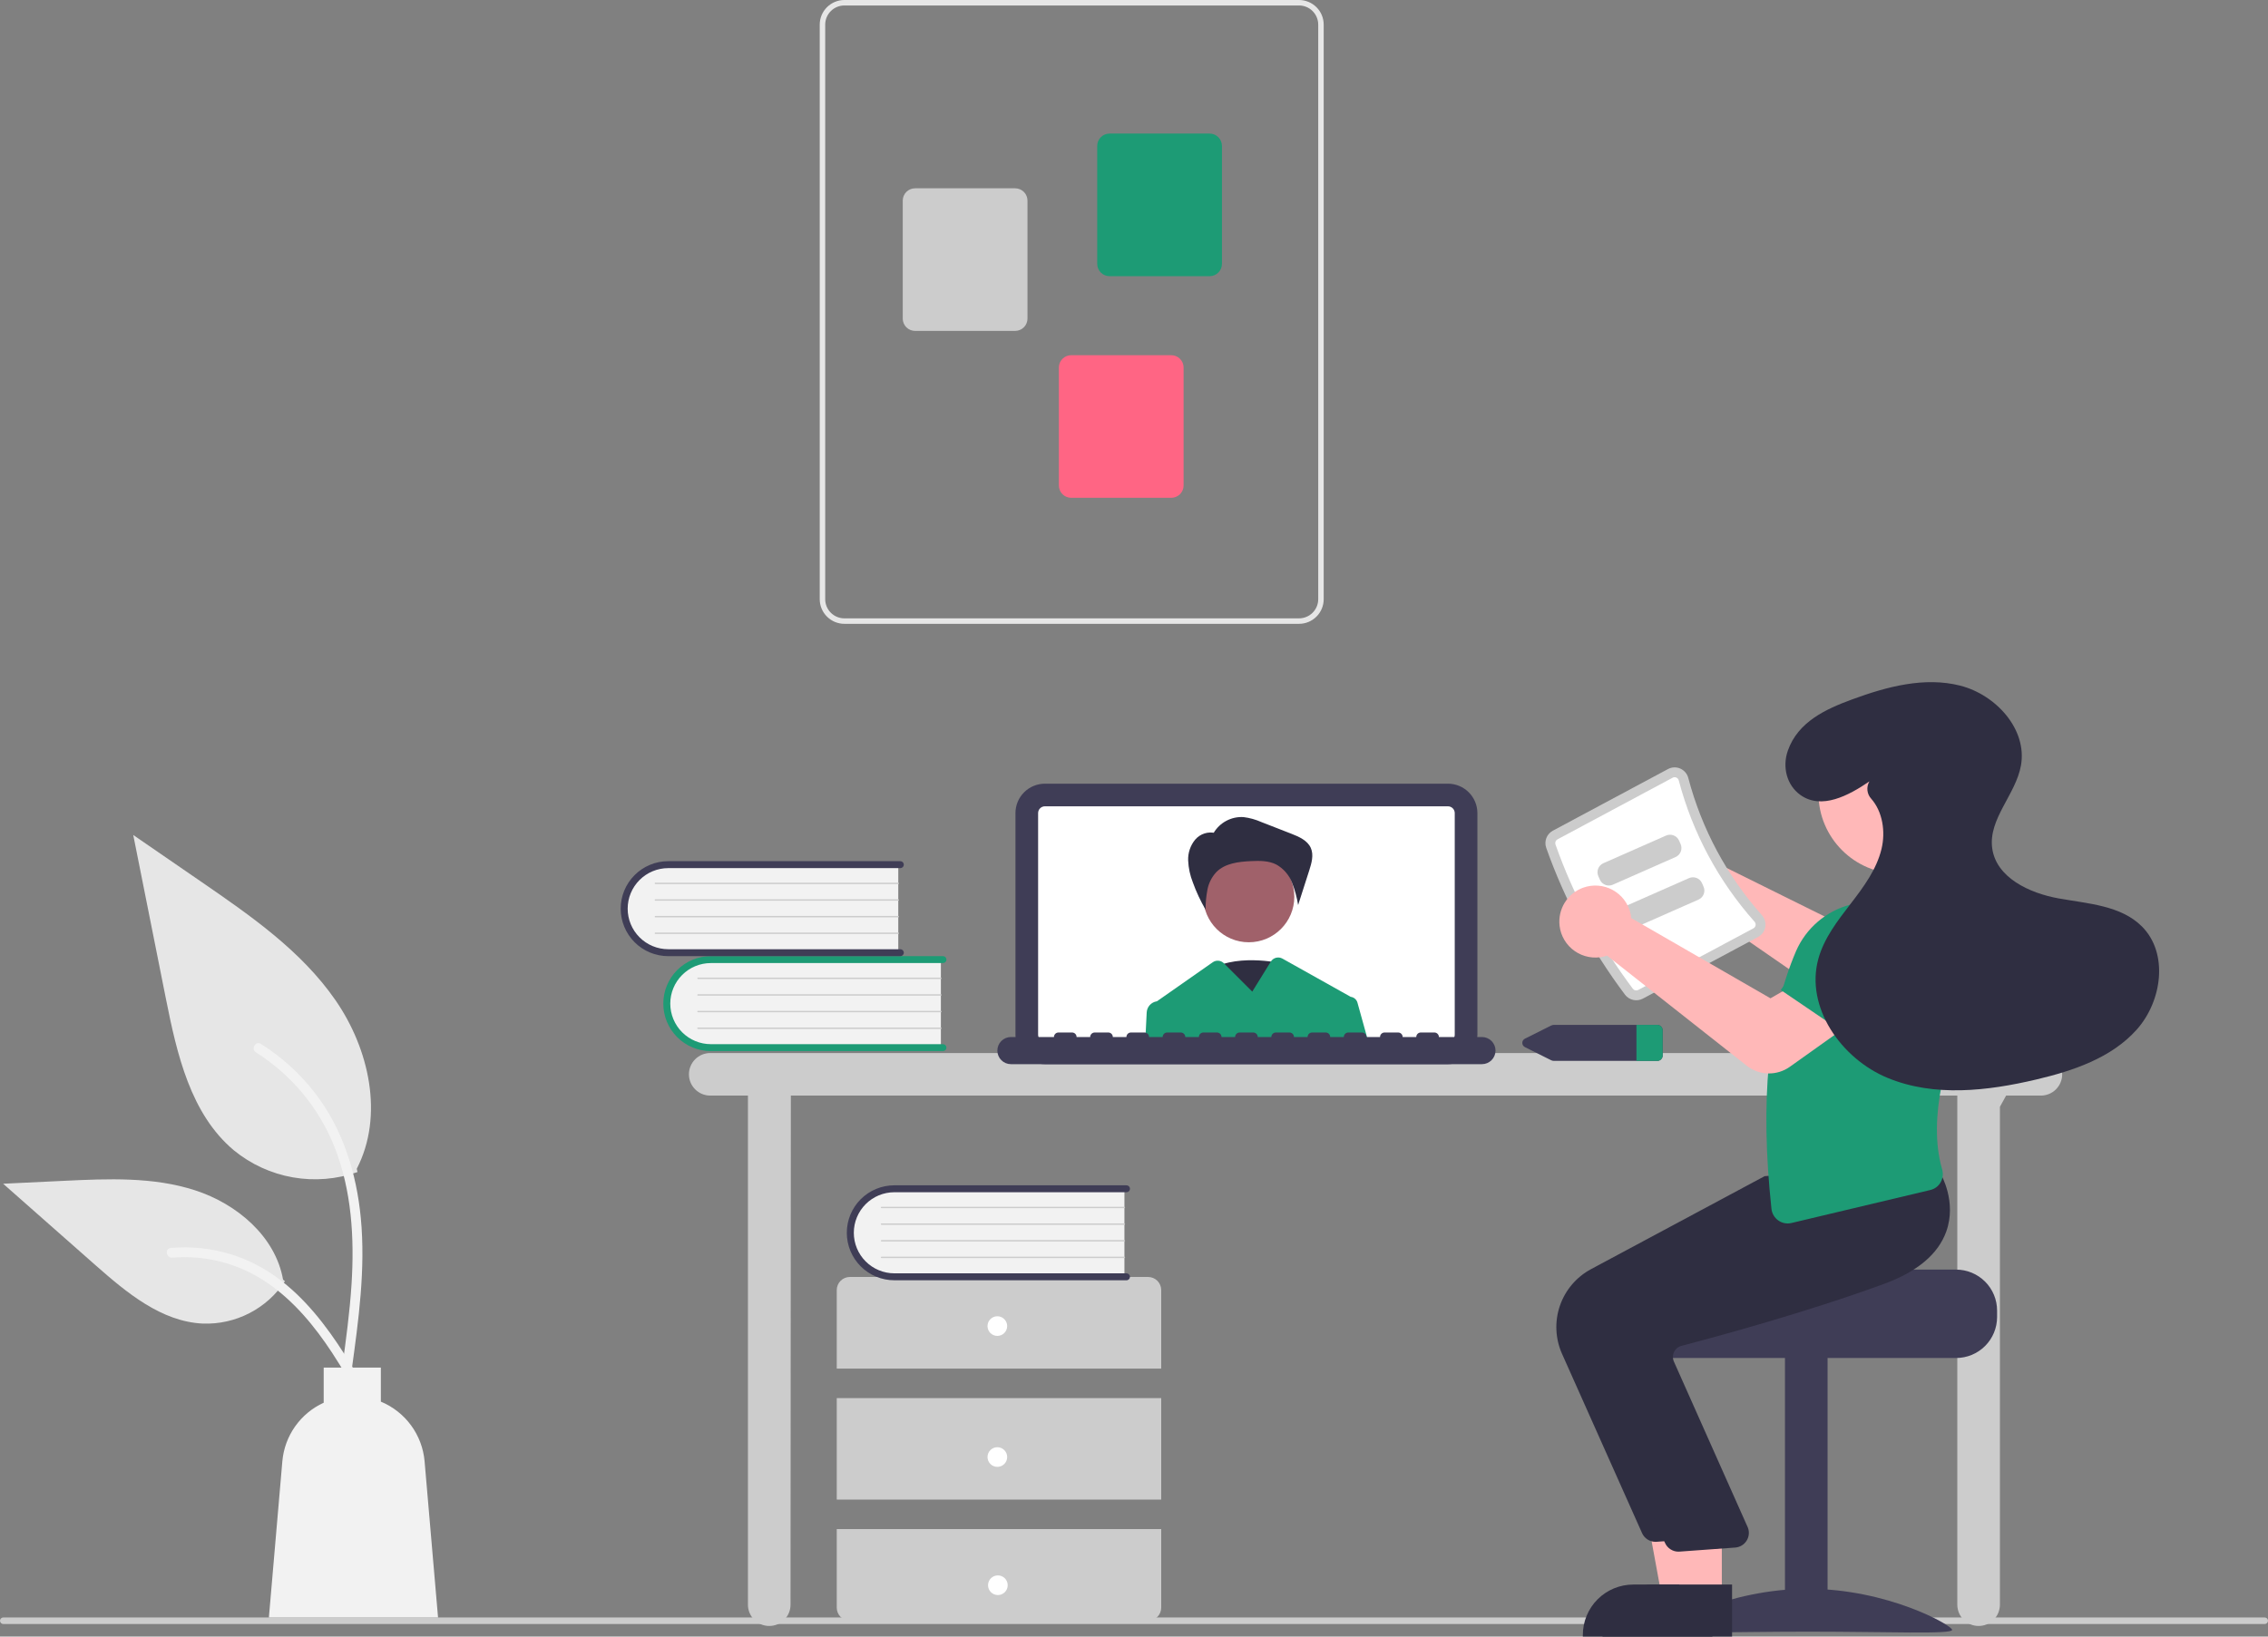 <svg width="266" height="192" viewBox="0 0 266 192" fill="none" xmlns="http://www.w3.org/2000/svg">
<rect x="0" y="0" width="266" height="192" fill="#808080" stroke="none"/>
<g clip-path="url(#clip0)">
<path d="M265.616 190.528H0.384C0.282 190.528 0.185 190.487 0.113 190.415C0.04 190.343 0 190.245 0 190.144C0 190.042 0.04 189.944 0.113 189.872C0.185 189.8 0.282 189.76 0.384 189.76H265.616C265.718 189.76 265.815 189.8 265.887 189.872C265.96 189.944 266 190.042 266 190.144C266 190.245 265.96 190.343 265.887 190.415C265.815 190.487 265.718 190.528 265.616 190.528Z" fill="#CCCCCC"/>
<path d="M239.363 123.541H83.3C82.637 123.541 82.001 123.804 81.533 124.272C81.064 124.74 80.801 125.375 80.801 126.037C80.801 126.7 81.064 127.335 81.533 127.803C82.001 128.271 82.637 128.534 83.3 128.534H87.72V188.261C87.72 188.923 87.983 189.558 88.452 190.026C88.921 190.494 89.556 190.757 90.219 190.757C90.881 190.757 91.517 190.494 91.986 190.026C92.454 189.558 92.717 188.923 92.717 188.261L92.755 128.534H229.561V188.261C229.561 188.923 229.824 189.558 230.293 190.026C230.762 190.494 231.397 190.757 232.06 190.757C232.722 190.757 233.358 190.494 233.827 190.026C234.295 189.558 234.558 188.923 234.558 188.261V129.85L235.285 128.534H239.363C240.026 128.534 240.661 128.271 241.13 127.803C241.599 127.335 241.862 126.7 241.862 126.037C241.862 125.375 241.599 124.74 241.13 124.272C240.661 123.804 240.026 123.541 239.363 123.541Z" fill="#CCCCCC"/>
<path d="M169.823 124.847H122.549C121.634 124.846 120.756 124.483 120.109 123.836C119.462 123.189 119.098 122.312 119.097 121.397V95.391C119.098 94.476 119.462 93.599 120.109 92.953C120.756 92.306 121.634 91.942 122.549 91.941H169.823C170.738 91.942 171.615 92.306 172.263 92.953C172.91 93.599 173.274 94.476 173.275 95.391V121.397C173.274 122.312 172.91 123.189 172.263 123.836C171.615 124.483 170.738 124.846 169.823 124.847Z" fill="#3F3D56"/>
<path d="M169.822 94.596H122.549C122.339 94.596 122.136 94.68 121.987 94.829C121.838 94.978 121.754 95.18 121.754 95.391V121.398C121.754 121.609 121.838 121.811 121.987 121.96C122.136 122.109 122.339 122.193 122.549 122.193H169.822C170.033 122.193 170.235 122.109 170.384 121.96C170.534 121.811 170.618 121.609 170.618 121.398V95.391C170.618 95.18 170.534 94.978 170.384 94.829C170.235 94.68 170.033 94.596 169.822 94.596Z" fill="white"/>
<path d="M150.218 113.009C150.218 113.009 144.559 111.706 141.446 114.095C138.334 116.484 145.407 121.913 145.407 121.913L150.218 113.009Z" fill="#2F2E41"/>
<path d="M146.463 110.547C149.411 110.547 151.801 108.159 151.801 105.213C151.801 102.267 149.411 99.879 146.463 99.879C143.515 99.879 141.125 102.267 141.125 105.213C141.125 108.159 143.515 110.547 146.463 110.547Z" fill="#A0616A"/>
<path d="M142.335 97.725C142.691 97.122 143.207 96.628 143.826 96.299C144.445 95.97 145.143 95.818 145.843 95.86C146.576 95.952 147.29 96.152 147.963 96.453L151.453 97.813C152.356 98.165 153.345 98.597 153.737 99.482C154.101 100.305 153.829 101.254 153.555 102.11L152.249 106.179C152.104 105.258 151.856 104.356 151.509 103.491C151.156 102.62 150.519 101.894 149.701 101.431C148.794 100.966 147.726 100.976 146.708 101.025C145.267 101.094 143.7 101.277 142.676 102.293C142.133 102.87 141.764 103.589 141.614 104.367C141.465 105.14 141.391 105.926 141.391 106.714C140.8 105.699 140.302 104.633 139.904 103.528C139.576 102.705 139.389 101.833 139.351 100.949C139.317 100.057 139.613 99.183 140.183 98.496C140.472 98.16 140.85 97.911 141.273 97.778C141.696 97.645 142.148 97.633 142.578 97.743L142.335 97.725Z" fill="#2F2E41"/>
<path d="M159.209 117.634C159.159 117.454 159.057 117.293 158.915 117.17C158.774 117.048 158.599 116.97 158.413 116.947C158.401 116.938 158.388 116.93 158.375 116.924L150.406 112.461C150.178 112.334 149.91 112.299 149.658 112.364C149.405 112.429 149.187 112.589 149.05 112.81L146.87 116.336L143.587 113.056L143.535 113.004C143.367 112.835 143.144 112.732 142.907 112.711C142.67 112.69 142.433 112.754 142.237 112.89L135.688 117.473C135.677 117.473 135.665 117.477 135.654 117.477C135.34 117.529 135.054 117.686 134.842 117.923C134.63 118.16 134.506 118.462 134.489 118.779L134.32 122.193H160.474L159.209 117.634Z" fill="#1D9B75"/>
<path d="M173.806 121.663H168.76C168.76 121.522 168.704 121.387 168.605 121.288C168.505 121.188 168.37 121.132 168.229 121.132H166.636C166.495 121.132 166.36 121.188 166.26 121.288C166.16 121.387 166.104 121.522 166.104 121.663H164.511C164.511 121.522 164.455 121.387 164.355 121.288C164.256 121.188 164.121 121.132 163.98 121.132H162.386C162.245 121.132 162.11 121.188 162.011 121.288C161.911 121.387 161.855 121.522 161.855 121.663H160.262C160.262 121.522 160.206 121.387 160.106 121.288C160.006 121.188 159.871 121.132 159.73 121.132H158.137C157.996 121.132 157.861 121.188 157.761 121.288C157.662 121.387 157.606 121.522 157.606 121.663H156.012C156.012 121.522 155.956 121.387 155.857 121.288C155.757 121.188 155.622 121.132 155.481 121.132H153.888C153.747 121.132 153.612 121.188 153.512 121.288C153.413 121.387 153.357 121.522 153.357 121.663H151.763C151.763 121.522 151.707 121.387 151.608 121.288C151.508 121.188 151.373 121.132 151.232 121.132H149.638C149.498 121.132 149.362 121.188 149.263 121.288C149.163 121.387 149.107 121.522 149.107 121.663H147.514C147.514 121.522 147.458 121.387 147.358 121.288C147.259 121.188 147.123 121.132 146.983 121.132H145.389C145.248 121.132 145.113 121.188 145.014 121.288C144.914 121.387 144.858 121.522 144.858 121.663H143.264C143.264 121.522 143.209 121.387 143.109 121.288C143.009 121.188 142.874 121.132 142.733 121.132H141.14C140.999 121.132 140.864 121.188 140.764 121.288C140.665 121.387 140.609 121.522 140.609 121.663H139.015C139.015 121.522 138.959 121.387 138.86 121.288C138.76 121.188 138.625 121.132 138.484 121.132H136.891C136.75 121.132 136.615 121.188 136.515 121.288C136.415 121.387 136.359 121.522 136.359 121.663H134.766C134.766 121.522 134.71 121.387 134.61 121.288C134.511 121.188 134.376 121.132 134.235 121.132H132.641C132.5 121.132 132.365 121.188 132.266 121.288C132.166 121.387 132.11 121.522 132.11 121.663H130.517C130.517 121.522 130.461 121.387 130.361 121.288C130.261 121.188 130.126 121.132 129.985 121.132H128.392C128.251 121.132 128.116 121.188 128.016 121.288C127.917 121.387 127.861 121.522 127.861 121.663H126.267C126.267 121.522 126.211 121.387 126.112 121.288C126.012 121.188 125.877 121.132 125.736 121.132H124.143C124.002 121.132 123.867 121.188 123.767 121.288C123.667 121.387 123.612 121.522 123.612 121.663H118.566C118.143 121.663 117.739 121.832 117.44 122.13C117.142 122.429 116.974 122.833 116.974 123.255C116.974 123.677 117.142 124.082 117.44 124.38C117.739 124.679 118.143 124.847 118.566 124.847H173.806C174.229 124.847 174.634 124.68 174.933 124.381C175.232 124.082 175.4 123.677 175.4 123.255C175.4 122.833 175.232 122.428 174.933 122.129C174.634 121.831 174.229 121.663 173.806 121.663Z" fill="#3F3D56"/>
<path d="M110.351 112.416V122.989H83.843C83.132 123.013 82.424 122.895 81.761 122.64C81.098 122.386 80.492 122.001 79.981 121.507C79.47 121.014 79.063 120.423 78.786 119.769C78.508 119.115 78.365 118.413 78.365 117.703C78.365 116.992 78.508 116.29 78.786 115.636C79.063 114.982 79.47 114.391 79.981 113.898C80.492 113.405 81.098 113.019 81.761 112.765C82.424 112.51 83.132 112.392 83.843 112.416H110.351Z" fill="#F2F2F2"/>
<path d="M111.002 122.907C111.002 123.015 110.959 123.119 110.883 123.195C110.807 123.271 110.703 123.314 110.595 123.314H83.37C81.892 123.314 80.474 122.727 79.428 121.682C78.383 120.638 77.795 119.221 77.795 117.743C77.795 116.266 78.383 114.849 79.428 113.804C80.474 112.759 81.892 112.172 83.37 112.172H110.595C110.703 112.172 110.807 112.215 110.883 112.291C110.959 112.368 111.002 112.471 111.002 112.579C111.002 112.687 110.959 112.79 110.883 112.867C110.807 112.943 110.703 112.986 110.595 112.986H83.37C82.108 112.987 80.898 113.489 80.006 114.381C79.115 115.273 78.613 116.482 78.613 117.743C78.613 119.004 79.115 120.214 80.006 121.106C80.898 121.998 82.108 122.5 83.37 122.501H110.595C110.703 122.501 110.807 122.544 110.883 122.62C110.959 122.696 111.002 122.8 111.002 122.907Z" fill="#1D9B75"/>
<path d="M110.351 114.856H81.865C81.854 114.856 81.843 114.854 81.833 114.85C81.823 114.846 81.814 114.84 81.807 114.832C81.799 114.825 81.793 114.816 81.789 114.806C81.785 114.796 81.783 114.785 81.783 114.775C81.783 114.764 81.785 114.753 81.789 114.743C81.793 114.734 81.799 114.725 81.807 114.717C81.814 114.709 81.823 114.703 81.833 114.699C81.843 114.695 81.854 114.693 81.865 114.693H110.351C110.373 114.694 110.393 114.702 110.408 114.717C110.424 114.733 110.432 114.753 110.432 114.775C110.432 114.796 110.424 114.817 110.408 114.832C110.393 114.847 110.373 114.856 110.351 114.856Z" fill="#CCCCCC"/>
<path d="M110.351 116.808H81.865C81.854 116.808 81.843 116.806 81.833 116.802C81.823 116.798 81.814 116.792 81.807 116.784C81.799 116.777 81.793 116.768 81.789 116.758C81.785 116.748 81.783 116.737 81.783 116.727C81.783 116.716 81.785 116.705 81.789 116.695C81.793 116.685 81.799 116.676 81.807 116.669C81.814 116.661 81.823 116.655 81.833 116.651C81.843 116.647 81.854 116.645 81.865 116.645H110.351C110.373 116.645 110.393 116.654 110.408 116.669C110.424 116.684 110.432 116.705 110.432 116.727C110.432 116.748 110.424 116.769 110.408 116.784C110.393 116.799 110.373 116.808 110.351 116.808Z" fill="#CCCCCC"/>
<path d="M110.351 118.76H81.865C81.854 118.76 81.843 118.758 81.833 118.754C81.823 118.75 81.814 118.744 81.807 118.736C81.799 118.728 81.793 118.719 81.789 118.71C81.785 118.7 81.783 118.689 81.783 118.678C81.783 118.668 81.785 118.657 81.789 118.647C81.793 118.637 81.799 118.628 81.807 118.621C81.814 118.613 81.823 118.607 81.833 118.603C81.843 118.599 81.854 118.597 81.865 118.597H110.351C110.373 118.597 110.393 118.606 110.408 118.621C110.424 118.636 110.432 118.657 110.432 118.678C110.432 118.7 110.424 118.72 110.408 118.736C110.393 118.751 110.373 118.759 110.351 118.76Z" fill="#CCCCCC"/>
<path d="M110.351 120.711H81.865C81.854 120.712 81.843 120.709 81.833 120.705C81.823 120.701 81.814 120.695 81.807 120.688C81.799 120.68 81.793 120.671 81.789 120.661C81.785 120.651 81.783 120.641 81.783 120.63C81.783 120.619 81.785 120.609 81.789 120.599C81.793 120.589 81.799 120.58 81.807 120.572C81.814 120.565 81.823 120.559 81.833 120.555C81.843 120.551 81.854 120.549 81.865 120.549H110.351C110.373 120.549 110.393 120.558 110.408 120.573C110.424 120.588 110.432 120.609 110.432 120.63C110.432 120.652 110.424 120.672 110.408 120.687C110.393 120.703 110.373 120.711 110.351 120.711Z" fill="#CCCCCC"/>
<path d="M105.354 101.277V111.85H78.846C78.135 111.875 77.427 111.756 76.764 111.502C76.1 111.247 75.495 110.862 74.984 110.368C74.473 109.875 74.066 109.284 73.789 108.63C73.511 107.977 73.368 107.274 73.368 106.564C73.368 105.854 73.511 105.151 73.789 104.497C74.066 103.843 74.473 103.252 74.984 102.759C75.495 102.266 76.1 101.88 76.764 101.626C77.427 101.371 78.135 101.253 78.846 101.277H105.354Z" fill="#F2F2F2"/>
<path d="M106.005 111.769C106.005 111.876 105.962 111.98 105.886 112.056C105.81 112.132 105.706 112.175 105.598 112.175H78.373C77.641 112.175 76.916 112.031 76.24 111.751C75.563 111.471 74.949 111.061 74.431 110.544C73.913 110.026 73.503 109.412 73.222 108.736C72.942 108.06 72.798 107.336 72.798 106.604C72.798 105.873 72.942 105.148 73.222 104.472C73.503 103.797 73.913 103.182 74.431 102.665C74.949 102.148 75.563 101.737 76.24 101.458C76.916 101.178 77.641 101.033 78.373 101.033H105.598C105.706 101.033 105.81 101.076 105.886 101.153C105.962 101.229 106.005 101.332 106.005 101.44C106.005 101.548 105.962 101.651 105.886 101.728C105.81 101.804 105.706 101.847 105.598 101.847H78.373C77.111 101.848 75.901 102.35 75.009 103.242C74.117 104.134 73.616 105.343 73.616 106.604C73.616 107.865 74.117 109.075 75.009 109.967C75.901 110.859 77.111 111.361 78.373 111.362H105.598C105.706 111.362 105.81 111.405 105.886 111.481C105.962 111.557 106.005 111.661 106.005 111.769Z" fill="#3F3D56"/>
<path d="M105.354 103.717H76.868C76.857 103.717 76.846 103.715 76.836 103.711C76.826 103.707 76.817 103.701 76.81 103.693C76.802 103.686 76.796 103.677 76.792 103.667C76.788 103.657 76.786 103.646 76.786 103.636C76.786 103.625 76.788 103.614 76.792 103.605C76.796 103.595 76.802 103.586 76.81 103.578C76.817 103.571 76.826 103.565 76.836 103.56C76.846 103.556 76.857 103.554 76.868 103.554H105.354C105.376 103.555 105.396 103.563 105.411 103.578C105.426 103.594 105.435 103.614 105.435 103.636C105.435 103.657 105.426 103.678 105.411 103.693C105.396 103.708 105.376 103.717 105.354 103.717Z" fill="#CCCCCC"/>
<path d="M105.354 105.669H76.868C76.857 105.669 76.846 105.667 76.836 105.663C76.826 105.659 76.817 105.653 76.81 105.646C76.802 105.638 76.796 105.629 76.792 105.619C76.788 105.609 76.786 105.599 76.786 105.588C76.786 105.577 76.788 105.567 76.792 105.557C76.796 105.547 76.802 105.538 76.81 105.53C76.817 105.523 76.826 105.517 76.836 105.513C76.846 105.509 76.857 105.507 76.868 105.507H105.354C105.376 105.507 105.396 105.515 105.411 105.531C105.426 105.546 105.435 105.566 105.435 105.588C105.435 105.609 105.426 105.63 105.411 105.645C105.396 105.66 105.376 105.669 105.354 105.669Z" fill="#CCCCCC"/>
<path d="M105.354 107.621H76.868C76.857 107.621 76.846 107.619 76.836 107.615C76.826 107.611 76.817 107.605 76.81 107.597C76.802 107.59 76.796 107.581 76.792 107.571C76.788 107.561 76.786 107.55 76.786 107.54C76.786 107.529 76.788 107.518 76.792 107.508C76.796 107.498 76.802 107.489 76.81 107.482C76.817 107.474 76.826 107.468 76.836 107.464C76.846 107.46 76.857 107.458 76.868 107.458H105.354C105.376 107.458 105.396 107.467 105.411 107.482C105.426 107.498 105.435 107.518 105.435 107.54C105.435 107.561 105.426 107.582 105.411 107.597C105.396 107.612 105.376 107.621 105.354 107.621Z" fill="#CCCCCC"/>
<path d="M105.354 109.573H76.868C76.857 109.573 76.846 109.571 76.836 109.567C76.826 109.563 76.817 109.557 76.81 109.549C76.802 109.542 76.796 109.533 76.792 109.523C76.788 109.513 76.786 109.502 76.786 109.491C76.786 109.481 76.788 109.47 76.792 109.46C76.796 109.45 76.802 109.441 76.81 109.434C76.817 109.426 76.826 109.42 76.836 109.416C76.846 109.412 76.857 109.41 76.868 109.41H105.354C105.376 109.41 105.396 109.419 105.411 109.434C105.426 109.449 105.435 109.47 105.435 109.491C105.435 109.513 105.426 109.534 105.411 109.549C105.396 109.564 105.376 109.573 105.354 109.573Z" fill="#CCCCCC"/>
<path d="M136.192 160.568V151.35C136.192 150.942 136.03 150.552 135.741 150.263C135.453 149.975 135.062 149.813 134.654 149.813H99.674C99.266 149.813 98.876 149.975 98.587 150.263C98.299 150.552 98.137 150.942 98.137 151.35V160.568H136.192Z" fill="#CCCCCC"/>
<path d="M136.192 164.025H98.137V175.932H136.192V164.025Z" fill="#CCCCCC"/>
<path d="M98.137 179.389V188.607C98.137 189.015 98.299 189.405 98.587 189.694C98.876 189.982 99.266 190.144 99.674 190.144H134.654C135.062 190.144 135.453 189.982 135.741 189.694C136.03 189.405 136.192 189.015 136.192 188.607V179.389H98.137Z" fill="#CCCCCC"/>
<path d="M116.972 156.727C117.609 156.727 118.125 156.212 118.125 155.575C118.125 154.939 117.609 154.423 116.972 154.423C116.335 154.423 115.819 154.939 115.819 155.575C115.819 156.212 116.335 156.727 116.972 156.727Z" fill="white"/>
<path d="M116.972 172.091C117.609 172.091 118.125 171.575 118.125 170.939C118.125 170.303 117.609 169.787 116.972 169.787C116.335 169.787 115.819 170.303 115.819 170.939C115.819 171.575 116.335 172.091 116.972 172.091Z" fill="white"/>
<path d="M117.034 187.13C117.671 187.13 118.187 186.614 118.187 185.977C118.187 185.341 117.671 184.825 117.034 184.825C116.397 184.825 115.881 185.341 115.881 185.977C115.881 186.614 116.397 187.13 117.034 187.13Z" fill="white"/>
<path d="M131.877 139.303V149.876H105.369C104.658 149.9 103.95 149.782 103.287 149.527C102.624 149.273 102.018 148.887 101.507 148.394C100.996 147.901 100.589 147.31 100.312 146.656C100.034 146.002 99.891 145.299 99.891 144.589C99.891 143.879 100.034 143.176 100.312 142.523C100.589 141.869 100.996 141.278 101.507 140.785C102.018 140.291 102.624 139.906 103.287 139.651C103.95 139.397 104.658 139.278 105.369 139.303H131.877Z" fill="#F2F2F2"/>
<path d="M132.528 149.794C132.528 149.902 132.485 150.005 132.409 150.081C132.333 150.158 132.229 150.201 132.121 150.201H104.896C104.164 150.201 103.438 150.058 102.761 149.778C102.085 149.498 101.469 149.088 100.951 148.571C100.433 148.053 100.022 147.439 99.741 146.763C99.461 146.086 99.317 145.362 99.317 144.63C99.317 143.898 99.461 143.173 99.741 142.497C100.022 141.821 100.433 141.206 100.951 140.689C101.469 140.172 102.085 139.761 102.761 139.482C103.438 139.202 104.164 139.058 104.896 139.059H132.121C132.229 139.059 132.333 139.102 132.409 139.178C132.485 139.254 132.528 139.358 132.528 139.465C132.528 139.573 132.485 139.677 132.409 139.753C132.333 139.829 132.229 139.872 132.121 139.872H104.896C103.634 139.873 102.424 140.375 101.532 141.267C100.64 142.159 100.139 143.369 100.139 144.63C100.139 145.891 100.64 147.1 101.532 147.992C102.424 148.884 103.634 149.386 104.896 149.387H132.121C132.229 149.387 132.333 149.43 132.409 149.506C132.485 149.583 132.528 149.686 132.528 149.794Z" fill="#3F3D56"/>
<path d="M131.877 141.742H103.391C103.38 141.743 103.369 141.74 103.359 141.736C103.349 141.732 103.34 141.726 103.333 141.719C103.325 141.711 103.319 141.702 103.315 141.692C103.311 141.682 103.309 141.672 103.309 141.661C103.309 141.65 103.311 141.64 103.315 141.63C103.319 141.62 103.325 141.611 103.333 141.603C103.34 141.596 103.349 141.59 103.359 141.586C103.369 141.582 103.38 141.58 103.391 141.58H131.877C131.899 141.58 131.919 141.589 131.934 141.604C131.95 141.619 131.958 141.64 131.958 141.661C131.958 141.683 131.95 141.703 131.934 141.718C131.919 141.734 131.899 141.742 131.877 141.742Z" fill="#CCCCCC"/>
<path d="M131.877 143.695H103.391C103.38 143.695 103.369 143.693 103.359 143.689C103.349 143.685 103.34 143.679 103.333 143.671C103.325 143.663 103.319 143.654 103.315 143.645C103.311 143.635 103.309 143.624 103.309 143.613C103.309 143.603 103.311 143.592 103.315 143.582C103.319 143.572 103.325 143.563 103.333 143.556C103.34 143.548 103.349 143.542 103.359 143.538C103.369 143.534 103.38 143.532 103.391 143.532H131.877C131.899 143.532 131.919 143.541 131.934 143.556C131.95 143.571 131.958 143.592 131.958 143.613C131.958 143.635 131.95 143.655 131.934 143.671C131.919 143.686 131.899 143.694 131.877 143.695Z" fill="#CCCCCC"/>
<path d="M131.877 145.646H103.391C103.38 145.646 103.369 145.644 103.359 145.64C103.349 145.636 103.34 145.63 103.333 145.623C103.325 145.615 103.319 145.606 103.315 145.596C103.311 145.586 103.309 145.576 103.309 145.565C103.309 145.554 103.311 145.544 103.315 145.534C103.319 145.524 103.325 145.515 103.333 145.507C103.34 145.5 103.349 145.494 103.359 145.49C103.369 145.486 103.38 145.484 103.391 145.484H131.877C131.899 145.484 131.919 145.492 131.934 145.508C131.95 145.523 131.958 145.543 131.958 145.565C131.958 145.586 131.95 145.607 131.934 145.622C131.919 145.638 131.899 145.646 131.877 145.646Z" fill="#CCCCCC"/>
<path d="M131.877 147.598H103.391C103.38 147.598 103.369 147.596 103.359 147.592C103.349 147.588 103.34 147.582 103.333 147.575C103.325 147.567 103.319 147.558 103.315 147.548C103.311 147.538 103.309 147.528 103.309 147.517C103.309 147.506 103.311 147.496 103.315 147.486C103.319 147.476 103.325 147.467 103.333 147.459C103.34 147.452 103.349 147.446 103.359 147.442C103.369 147.438 103.38 147.435 103.391 147.436H131.877C131.899 147.436 131.919 147.444 131.934 147.46C131.95 147.475 131.958 147.495 131.958 147.517C131.958 147.538 131.95 147.559 131.934 147.574C131.919 147.589 131.899 147.598 131.877 147.598Z" fill="#CCCCCC"/>
<path d="M96.141 70.298V2.889C96.142 2.123 96.446 1.389 96.989 0.847C97.531 0.306 98.265 0.001 99.032 0H152.358C153.125 0.001 153.86 0.306 154.402 0.847C154.944 1.389 155.248 2.123 155.249 2.889V70.298C155.248 71.064 154.944 71.798 154.402 72.339C153.86 72.881 153.125 73.186 152.358 73.186H99.032C98.265 73.186 97.531 72.881 96.989 72.339C96.446 71.798 96.142 71.064 96.141 70.298ZM99.032 0.642C98.436 0.643 97.864 0.88 97.442 1.301C97.021 1.722 96.784 2.293 96.783 2.889V70.298C96.784 70.893 97.021 71.464 97.442 71.886C97.864 72.307 98.436 72.544 99.032 72.544H152.358C152.954 72.544 153.526 72.307 153.947 71.886C154.369 71.464 154.606 70.893 154.607 70.298V2.889C154.606 2.293 154.369 1.722 153.947 1.301C153.526 0.88 152.954 0.643 152.358 0.642H99.032Z" fill="#E6E6E6"/>
<path d="M128.685 30.957V17.116C128.686 16.733 128.838 16.366 129.109 16.095C129.38 15.824 129.748 15.672 130.131 15.672H141.869C142.252 15.672 142.62 15.824 142.891 16.095C143.162 16.366 143.314 16.733 143.315 17.116V30.957C143.314 31.34 143.162 31.707 142.891 31.978C142.62 32.249 142.252 32.401 141.869 32.402H130.131C129.748 32.401 129.38 32.249 129.109 31.978C128.838 31.707 128.686 31.34 128.685 30.957Z" fill="#1D9B75"/>
<path d="M105.877 37.377V23.536C105.878 23.153 106.03 22.786 106.301 22.515C106.572 22.244 106.939 22.092 107.323 22.092H119.061C119.444 22.092 119.812 22.244 120.083 22.515C120.354 22.786 120.506 23.153 120.507 23.536V37.377C120.506 37.76 120.354 38.127 120.083 38.398C119.812 38.669 119.444 38.821 119.061 38.822H107.323C106.939 38.821 106.572 38.669 106.301 38.398C106.03 38.127 105.878 37.76 105.877 37.377Z" fill="#CCCCCC"/>
<path d="M124.188 56.958V43.117C124.188 42.734 124.341 42.367 124.612 42.096C124.883 41.825 125.25 41.672 125.634 41.672H137.372C137.755 41.672 138.122 41.825 138.393 42.096C138.664 42.367 138.817 42.734 138.817 43.117V56.958C138.817 57.341 138.664 57.708 138.393 57.979C138.122 58.249 137.755 58.402 137.372 58.402H125.634C125.25 58.402 124.883 58.249 124.612 57.979C124.341 57.708 124.188 57.341 124.188 56.958Z" fill="#FF6584"/>
<path d="M194.335 120.238H182.257C182.143 120.238 182.03 120.265 181.927 120.315L178.878 121.84C178.778 121.883 178.693 121.954 178.632 122.045C178.572 122.135 178.54 122.242 178.54 122.351C178.54 122.46 178.572 122.566 178.632 122.657C178.693 122.748 178.778 122.819 178.878 122.862L181.927 124.387C182.03 124.437 182.143 124.464 182.257 124.463H194.335C194.501 124.473 194.665 124.417 194.79 124.307C194.915 124.197 194.992 124.042 195.004 123.876V120.826C194.992 120.66 194.915 120.505 194.79 120.395C194.665 120.285 194.501 120.229 194.335 120.238Z" fill="#3F3D56"/>
<path d="M195.004 120.826V123.876C194.992 124.042 194.915 124.197 194.79 124.307C194.665 124.417 194.501 124.473 194.335 124.463H191.929V120.238H194.335C194.501 120.228 194.665 120.285 194.79 120.395C194.915 120.505 194.992 120.66 195.004 120.826Z" fill="#1D9B75"/>
<path d="M194.244 97.423C194.791 97.187 195.382 97.069 195.978 97.077C196.573 97.085 197.161 97.219 197.701 97.47C198.242 97.721 198.723 98.083 199.113 98.532C199.504 98.982 199.795 99.509 199.968 100.079C200.022 100.259 200.063 100.443 200.091 100.63L216.98 108.999L220.889 106.41L225.752 112.005L219.784 116.848C219.067 117.426 218.181 117.757 217.26 117.793C216.339 117.828 215.431 117.566 214.671 117.045L197.535 105.204C197.408 105.258 197.278 105.306 197.145 105.346C196.575 105.519 195.975 105.569 195.383 105.493C194.792 105.417 194.224 105.218 193.716 104.907C193.207 104.597 192.77 104.183 192.433 103.692C192.096 103.201 191.866 102.644 191.76 102.058C191.728 101.888 191.707 101.716 191.697 101.544C191.65 100.679 191.868 99.821 192.324 99.084C192.779 98.347 193.449 97.767 194.244 97.423Z" fill="#FFB8B8"/>
<path d="M229.422 148.949H210.967C210.967 149.479 191.947 149.909 191.947 149.909C191.649 150.134 191.377 150.391 191.136 150.677C190.414 151.538 190.019 152.626 190.021 153.75V154.518C190.022 155.791 190.528 157.012 191.429 157.913C192.33 158.813 193.552 159.319 194.826 159.319H229.422C230.696 159.318 231.917 158.812 232.818 157.912C233.719 157.012 234.225 155.791 234.226 154.518V153.75C234.225 152.477 233.718 151.257 232.817 150.357C231.916 149.457 230.695 148.95 229.422 148.949Z" fill="#3F3D56"/>
<path d="M209.347 191.393H214.344V159.129H209.347V191.393Z" fill="#3F3D56"/>
<path d="M195.125 191.217C195.125 191.757 202.697 191.426 212.038 191.426C221.379 191.426 228.951 191.757 228.951 191.217C228.951 190.678 221.379 186.399 212.038 186.399C202.697 186.399 195.125 190.678 195.125 191.217Z" fill="#3F3D56"/>
<path d="M199.636 187.435L194.923 187.435L192.681 175.222L199.636 175.222L199.636 187.435Z" fill="#FFB8B8"/>
<path d="M200.838 192L185.642 192V191.807C185.642 191.031 185.795 190.263 186.093 189.546C186.39 188.829 186.825 188.177 187.375 187.629C187.924 187.08 188.576 186.644 189.293 186.348C190.011 186.051 190.78 185.898 191.557 185.898H191.557L200.838 185.898L200.838 192Z" fill="#2F2E41"/>
<path d="M192.587 179.862L183.192 158.811C182.408 157.036 182.321 155.032 182.949 153.197C183.578 151.361 184.875 149.83 186.582 148.907L206.96 137.988L216.259 137.198L224.837 136.419L224.899 136.523C224.978 136.657 226.822 139.84 225.575 143.33C224.63 145.978 222.17 148.045 218.265 149.476C209.149 152.816 198.619 155.671 194.514 156.743C194.333 156.789 194.163 156.873 194.017 156.99C193.87 157.106 193.75 157.252 193.664 157.419C193.578 157.583 193.527 157.763 193.514 157.948C193.501 158.133 193.527 158.319 193.589 158.494L202.317 178.088C202.408 178.337 202.441 178.603 202.413 178.866C202.385 179.129 202.297 179.382 202.155 179.606C202.014 179.83 201.823 180.018 201.597 180.156C201.371 180.295 201.117 180.379 200.853 180.404L194.331 180.878C194.276 180.884 194.221 180.886 194.166 180.886C193.832 180.886 193.505 180.789 193.225 180.608C192.945 180.426 192.723 180.167 192.587 179.862Z" fill="#2F2E41"/>
<path d="M201.942 187.435L197.23 187.435L194.988 175.222L201.943 175.222L201.942 187.435Z" fill="#FFB8B8"/>
<path d="M203.144 192L187.949 192V191.807C187.949 191.031 188.102 190.263 188.399 189.546C188.696 188.829 189.132 188.177 189.681 187.629C190.23 187.08 190.882 186.644 191.6 186.348C192.317 186.051 193.086 185.898 193.863 185.898H193.864L203.144 185.898L203.144 192Z" fill="#2F2E41"/>
<path d="M195.278 181.014L185.883 159.963C185.099 158.189 185.012 156.184 185.64 154.349C186.268 152.514 187.565 150.982 189.273 150.059L209.651 139.14L218.95 138.35L227.527 137.571L227.589 137.676C227.668 137.809 229.513 140.992 228.266 144.482C227.32 147.13 224.861 149.198 220.955 150.629C211.84 153.969 201.309 156.823 197.205 157.895C197.024 157.941 196.854 158.026 196.708 158.142C196.561 158.259 196.441 158.405 196.355 158.571C196.269 158.735 196.218 158.916 196.205 159.101C196.192 159.286 196.217 159.471 196.28 159.646L205.008 179.24C205.099 179.489 205.132 179.755 205.104 180.018C205.076 180.281 204.988 180.535 204.846 180.758C204.705 180.982 204.514 181.171 204.288 181.309C204.062 181.447 203.807 181.532 203.544 181.556L197.022 182.031C196.966 182.036 196.911 182.039 196.856 182.039C196.522 182.039 196.196 181.942 195.916 181.76C195.635 181.578 195.414 181.319 195.278 181.014Z" fill="#2F2E41"/>
<path d="M190.595 116.705C186.648 111.458 183.527 105.638 181.341 99.447C181.214 99.077 181.223 98.673 181.366 98.309C181.509 97.945 181.777 97.643 182.122 97.457L195.632 90.224C195.85 90.106 196.093 90.04 196.341 90.03C196.589 90.02 196.836 90.067 197.064 90.166C197.295 90.267 197.501 90.419 197.665 90.611C197.829 90.803 197.947 91.03 198.01 91.274C199.582 97.24 202.538 102.752 206.638 107.364C206.806 107.552 206.93 107.776 206.999 108.018C207.068 108.261 207.081 108.516 207.037 108.765C206.994 109.009 206.896 109.241 206.75 109.442C206.604 109.642 206.414 109.807 206.195 109.924L192.686 117.157C192.34 117.341 191.94 117.397 191.558 117.314C191.175 117.231 190.834 117.015 190.595 116.705Z" fill="#CCCCCC"/>
<path d="M191.517 116.013C191.59 116.103 191.692 116.166 191.806 116.189C191.92 116.213 192.038 116.196 192.141 116.141L205.65 108.908C205.716 108.874 205.773 108.825 205.816 108.765C205.86 108.705 205.889 108.636 205.901 108.563C205.915 108.487 205.911 108.407 205.89 108.332C205.868 108.257 205.829 108.188 205.776 108.13C201.556 103.382 198.513 97.707 196.894 91.566C196.876 91.49 196.839 91.42 196.789 91.36C196.738 91.3 196.675 91.253 196.603 91.222C196.535 91.192 196.461 91.178 196.387 91.181C196.313 91.184 196.241 91.204 196.176 91.24L182.667 98.473C182.564 98.528 182.484 98.618 182.441 98.725C182.398 98.833 182.393 98.953 182.428 99.064C184.575 105.143 187.64 110.859 191.517 116.013Z" fill="white"/>
<path d="M235.476 114.775L224.896 118.793L222.313 111.623C221.97 110.671 221.975 109.628 222.327 108.68C222.678 107.731 223.355 106.937 224.236 106.438C225.127 105.933 226.169 105.764 227.175 105.96C228.18 106.156 229.082 106.705 229.718 107.507L235.476 114.775Z" fill="#1D9B75"/>
<path d="M208.565 143.183C208.342 143.026 208.156 142.823 208.018 142.588C207.88 142.353 207.793 142.091 207.764 141.82C206.409 129.18 207.353 119.287 210.649 111.578C211.23 110.249 212.105 109.068 213.208 108.125C214.311 107.181 215.613 106.5 217.018 106.132L225.57 105.701L225.614 105.722C227.544 106.667 229.118 108.207 230.103 110.116C231.087 112.025 231.43 114.2 231.08 116.319C228.329 123.564 226.026 131.107 227.783 137.193C227.856 137.447 227.878 137.714 227.846 137.977C227.814 138.24 227.729 138.493 227.597 138.723C227.468 138.944 227.296 139.137 227.09 139.29C226.884 139.443 226.649 139.551 226.399 139.61L210.109 143.482C209.845 143.544 209.571 143.55 209.305 143.499C209.039 143.447 208.786 143.34 208.565 143.183Z" fill="#1D9B75"/>
<path d="M222.716 102.509C227.93 102.509 232.157 98.285 232.157 93.075C232.157 87.865 227.93 83.641 222.716 83.641C217.502 83.641 213.275 87.865 213.275 93.075C213.275 98.285 217.502 102.509 222.716 102.509Z" fill="#FFB8B8"/>
<path d="M196.518 100.547L189.161 103.792C188.881 103.915 188.563 103.923 188.278 103.812C187.993 103.702 187.764 103.483 187.64 103.204L187.458 102.792C187.335 102.512 187.328 102.195 187.438 101.91C187.549 101.625 187.768 101.396 188.047 101.272L195.405 98.027C195.685 97.904 196.002 97.897 196.287 98.007C196.572 98.117 196.802 98.336 196.926 98.615L197.108 99.027C197.231 99.307 197.238 99.624 197.127 99.909C197.017 100.194 196.798 100.423 196.518 100.547Z" fill="#CCCCCC"/>
<path d="M199.209 105.54L191.851 108.786C191.571 108.909 191.254 108.916 190.969 108.805C190.684 108.695 190.454 108.476 190.331 108.197L190.149 107.785C190.025 107.505 190.018 107.188 190.129 106.903C190.239 106.618 190.458 106.389 190.738 106.265L198.096 103.02C198.376 102.897 198.693 102.89 198.978 103C199.263 103.11 199.493 103.329 199.616 103.609L199.798 104.021C199.922 104.3 199.929 104.617 199.818 104.902C199.708 105.187 199.489 105.416 199.209 105.54Z" fill="#CCCCCC"/>
<path d="M204.883 125.043L188.48 112.112C188.349 112.158 188.216 112.197 188.081 112.23C187.502 112.365 186.901 112.377 186.317 112.265C185.734 112.153 185.18 111.92 184.692 111.58C184.201 111.24 183.788 110.799 183.482 110.287C183.175 109.775 182.981 109.203 182.913 108.61C182.803 107.662 183.017 106.704 183.52 105.893C184.023 105.081 184.786 104.463 185.685 104.14C186.245 103.939 186.842 103.858 187.436 103.904C188.031 103.949 188.608 104.12 189.132 104.404C189.655 104.688 190.113 105.08 190.474 105.553C190.836 106.026 191.094 106.57 191.23 107.15C191.272 107.334 191.302 107.52 191.318 107.708L207.648 117.121L211.711 114.783L216.213 120.672L209.903 125.166C209.165 125.687 208.277 125.957 207.373 125.935C206.469 125.913 205.596 125.6 204.883 125.043Z" fill="#FFB8B8"/>
<path d="M218.215 122.506L208.855 116.146L213.254 109.921C213.838 109.095 214.695 108.501 215.675 108.245C216.655 107.99 217.694 108.088 218.608 108.523C219.532 108.964 220.269 109.72 220.685 110.656C221.1 111.591 221.167 112.644 220.873 113.625L218.215 122.506Z" fill="#1D9B75"/>
<path d="M219.254 91.67C216.828 93.329 213.642 95.035 211.163 93.268C209.536 92.108 209.023 89.959 209.683 88.073C210.87 84.682 214.13 83.189 217.248 82.045C221.302 80.557 225.715 79.374 229.899 80.439C234.083 81.505 237.781 85.553 237.026 89.801C236.419 93.217 233.194 96.059 233.651 99.499C234.112 102.96 238.008 104.783 241.447 105.401C244.887 106.02 248.736 106.219 251.208 108.687C254.361 111.836 253.573 117.465 250.606 120.79C247.639 124.115 243.162 125.622 238.823 126.646C233.075 128.004 226.857 128.717 221.398 126.464C215.938 124.212 211.69 118.147 213.271 112.46C213.939 110.058 215.513 108.028 217.034 106.052C218.555 104.076 220.095 102.009 220.675 99.584C221.158 97.564 220.801 95.218 219.46 93.702C219.216 93.437 219.062 93.101 219.021 92.743C218.98 92.385 219.054 92.023 219.231 91.71L219.254 91.67Z" fill="#2F2E41"/>
<path d="M41.927 137.505C39.494 138.36 36.882 138.574 34.342 138.127C31.803 137.68 29.421 136.587 27.427 134.953C22.348 130.694 20.756 123.677 19.46 117.179C18.183 110.773 16.906 104.367 15.628 97.961L23.651 103.481C29.421 107.45 35.32 111.547 39.315 117.297C43.31 123.047 45.054 130.896 41.844 137.118" fill="#E6E6E6"/>
<path d="M41.241 160.773C42.053 154.863 42.888 148.877 42.318 142.903C41.812 137.598 40.193 132.416 36.895 128.168C35.145 125.917 33.014 123.988 30.601 122.469C29.971 122.072 29.392 123.069 30.019 123.464C34.195 126.101 37.425 129.996 39.244 134.586C41.252 139.69 41.575 145.255 41.229 150.677C41.019 153.956 40.576 157.214 40.129 160.467C40.094 160.614 40.115 160.769 40.19 160.901C40.265 161.032 40.387 161.131 40.532 161.176C40.679 161.215 40.836 161.195 40.969 161.12C41.102 161.045 41.199 160.92 41.241 160.773H41.241Z" fill="#F2F2F2"/>
<path d="M33.419 150.315C32.376 151.899 30.942 153.189 29.255 154.059C27.568 154.929 25.686 155.35 23.789 155.282C18.913 155.05 14.849 151.65 11.19 148.423L0.368 138.875L7.531 138.533C12.681 138.286 17.965 138.056 22.871 139.644C27.777 141.231 32.301 145.05 33.198 150.125" fill="#E6E6E6"/>
<path d="M43.536 164.171C39.627 157.26 35.094 149.58 26.993 147.126C24.741 146.446 22.379 146.202 20.035 146.408C19.297 146.472 19.481 147.609 20.219 147.546C24.148 147.22 28.069 148.256 31.322 150.481C34.453 152.611 36.891 155.571 38.954 158.711C40.218 160.633 41.35 162.638 42.482 164.64C42.844 165.28 43.902 164.818 43.536 164.171Z" fill="#F2F2F2"/>
<path d="M49.798 171.444C49.666 169.92 49.118 168.46 48.214 167.225C47.31 165.99 46.084 165.027 44.669 164.44V160.445H37.964V164.566C36.619 165.181 35.461 166.142 34.609 167.351C33.757 168.559 33.241 169.972 33.114 171.444L31.537 189.759H51.375L49.798 171.444Z" fill="#F2F2F2"/>
</g>
<defs>
<clipPath id="clip0">
<rect width="266" height="192" fill="white"/>
</clipPath>
</defs>
</svg>
